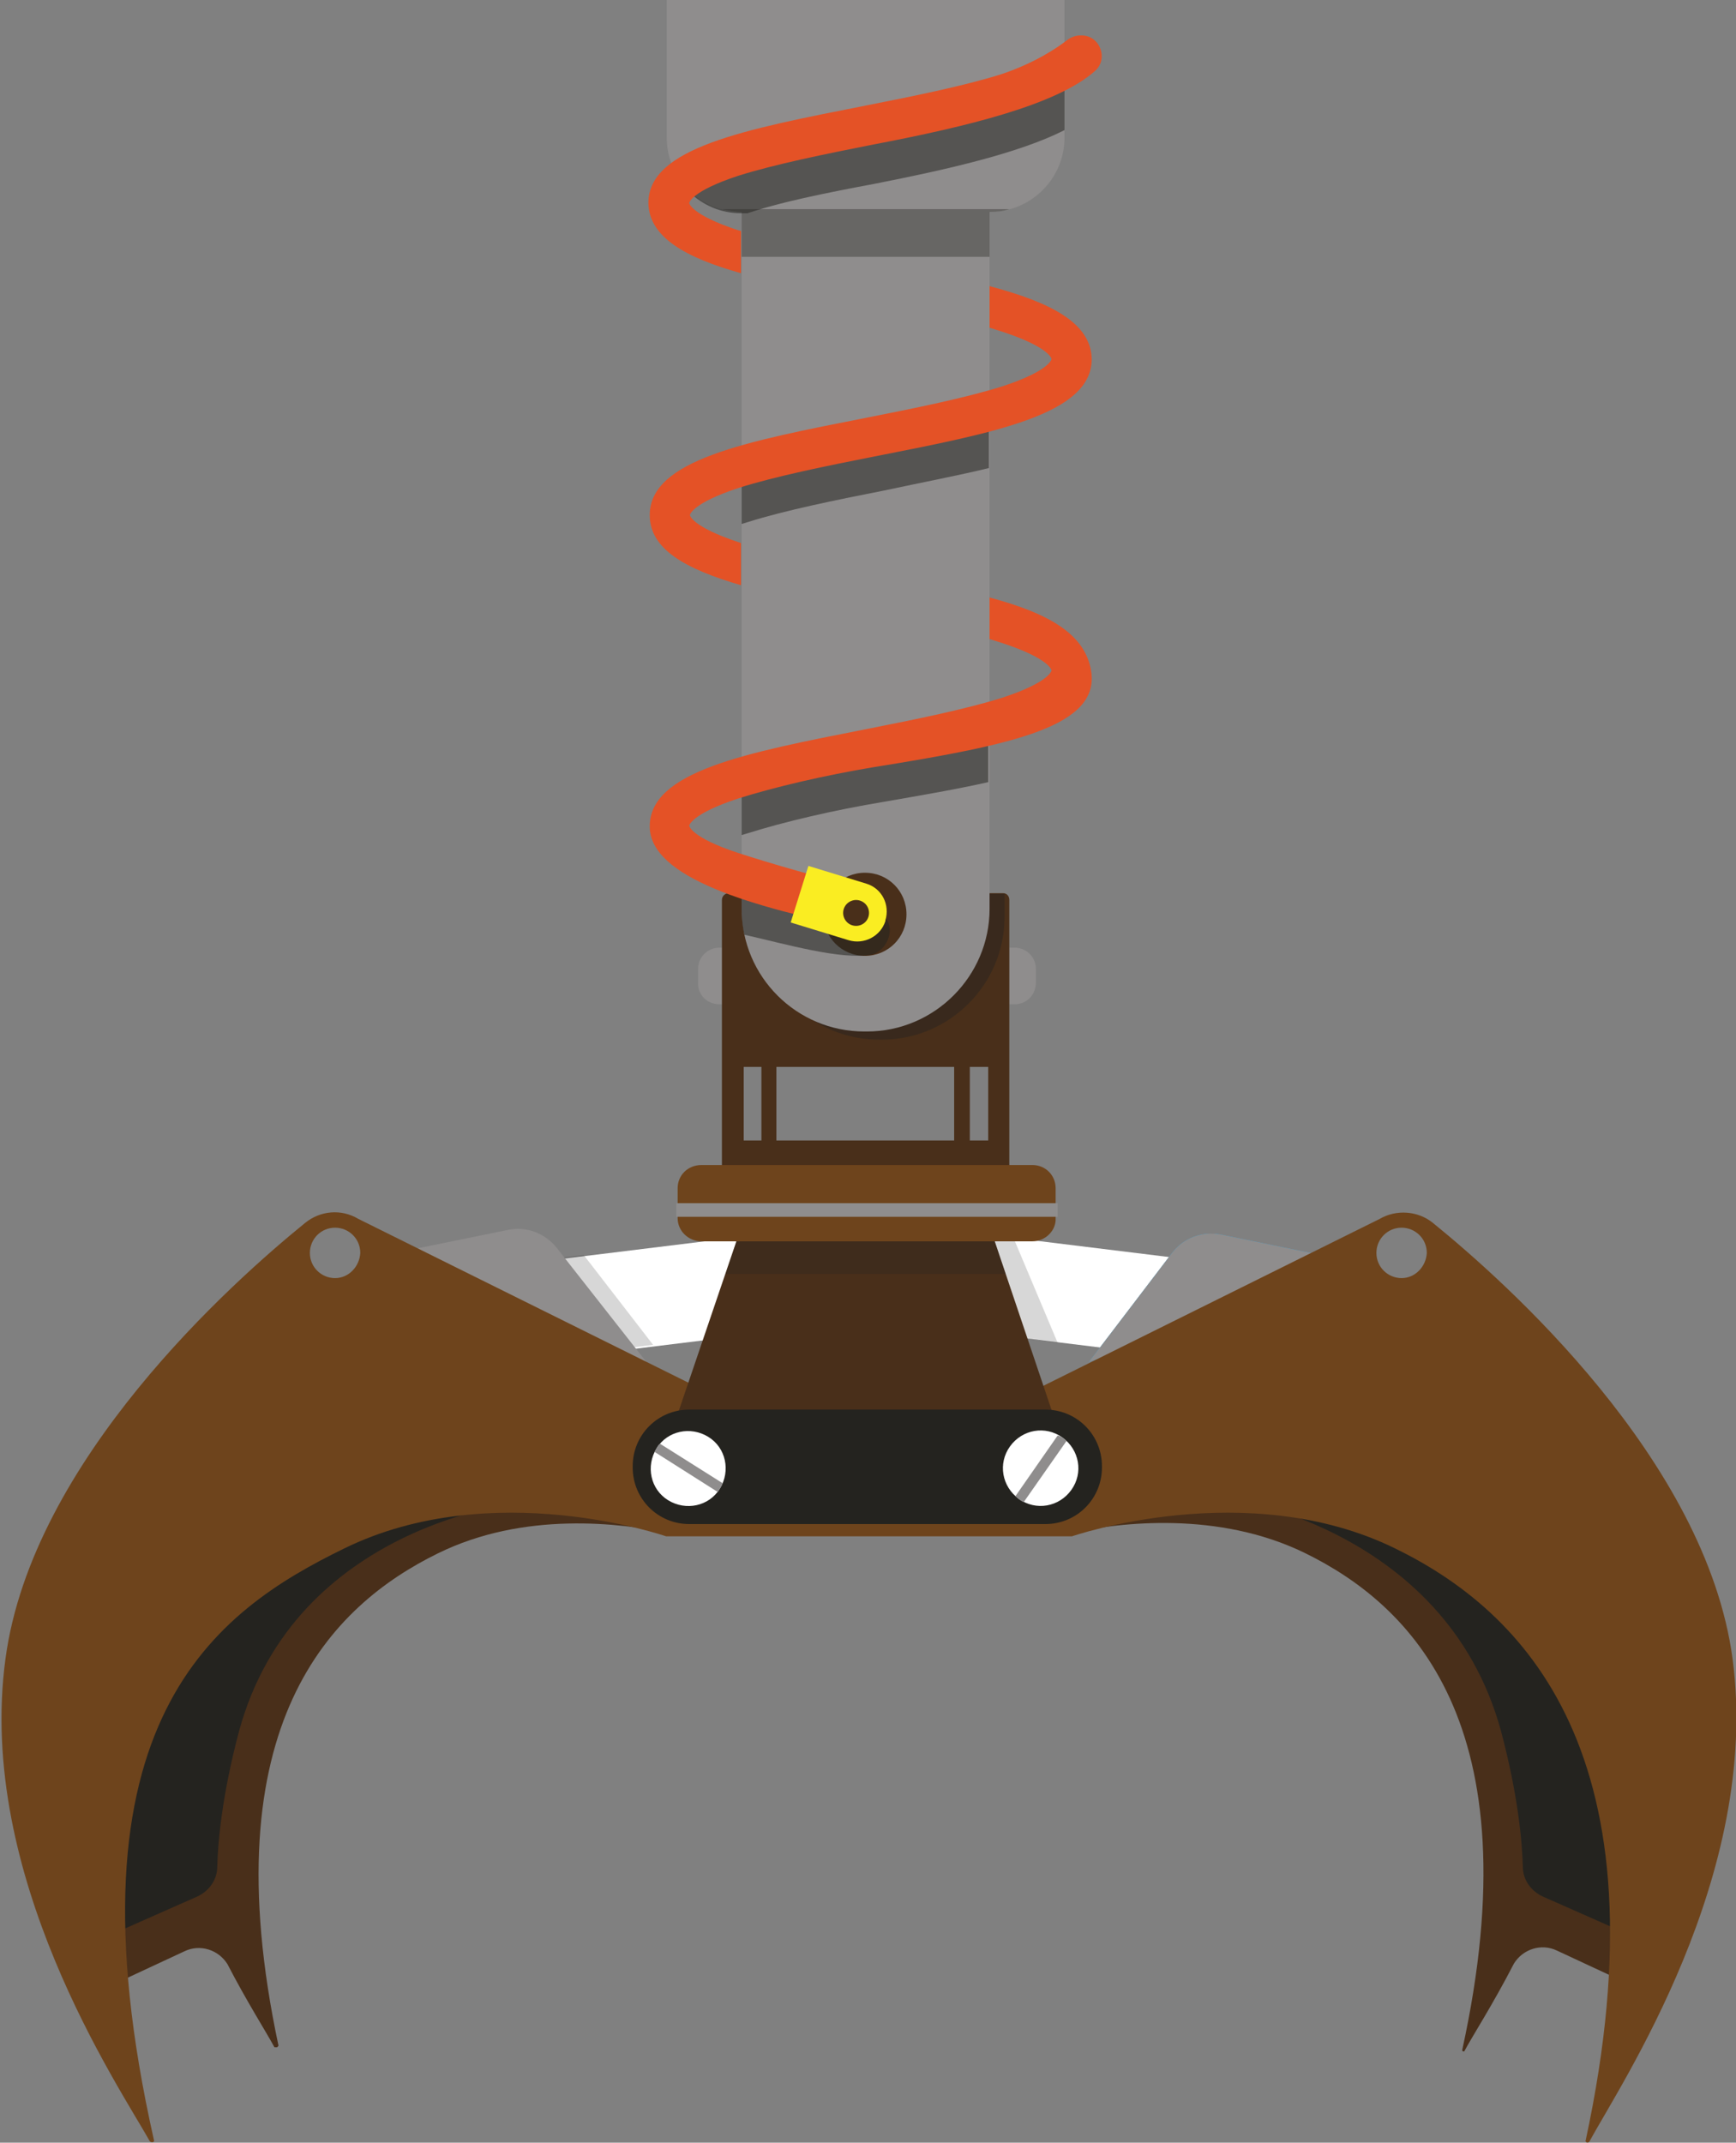 <?xml version="1.0" encoding="utf-8"?>
<!-- Generator: Adobe Illustrator 18.1.0, SVG Export Plug-In . SVG Version: 6.00 Build 0)  -->
<svg version="1.1" id="Layer_1" xmlns="http://www.w3.org/2000/svg" xmlns:xlink="http://www.w3.org/1999/xlink" x="0px" y="0px"
	 viewBox="0 0 254.9 314.5" enable-background="new 0 0 254.9 314.5" xml:space="preserve">
<rect x="0" y="0" width="254.9" height="314.5" fill="#808080" stroke="none"/>
<rect x="36.4" y="185.4" transform="matrix(0.993 -0.122 0.122 0.993 -22.966 10.853)" fill="#FFFFFF" width="81" height="14.4"/>
<rect x="136.6" y="185.4" transform="matrix(-0.993 -0.122 0.122 -0.993 329.238 405.266)" fill="#FFFFFF" width="81" height="14.4"/>
<path fill="#34A5DD" d="M159.9,199.9l12.2-16c1.7-2.2,4.4-3.2,7.1-2.7l21,4.3L159.9,199.9z"/>
<g opacity="0.18">
	<g>
		<defs>
			<rect id="SVGID_1_" x="79" y="184.2" width="16.9" height="13.8"/>
		</defs>
		<clipPath id="SVGID_2_">
			<use xlink:href="#SVGID_1_"  overflow="visible"/>
		</clipPath>
		<polygon clip-path="url(#SVGID_2_)" fill="#24231F" points="91,198 95.9,197.4 85.7,184.2 79,185 		"/>
	</g>
</g>
<path fill="#8F8D8D" d="M159.9,199.9l12.2-16c1.7-2.2,4.4-3.2,7.1-2.7l21,4.3L159.9,199.9z"/>
<path fill="#8F8D8D" d="M94.9,199.9l-13.2-16.8c-1.7-2.1-4.4-3.1-7-2.6l-21.1,4.3L94.9,199.9z"/>
<path fill="#492F1A" d="M238.9,298.5c0,0,3.9-4.1,3.8-4.8c-0.1-0.7-1.8-30.1-1.8-30.1l-7.6-10.5c0.3-3.8,0.2-7.7-0.3-11.7
	c-3.3-24.4-27.9-46.3-36.8-53.5c-1.9-1.5-4.5-1.7-6.5-0.5l-32.5,16.1V225c7.5-1.6,21.7-3.2,34.3,2.9c15.6,7.6,33.7,25.1,23.2,73
	c0,0.1,0,0.1,0.1,0.2c0.1,0,0.1,0,0.2,0c1.1-2.1,4.1-6.7,7.3-12.9c1.3-2.1,4-3,6.3-1.9l10.1,4.7c1.6,0.6,1.7,1.1,1.3,2.8
	L238.9,298.5z M192.3,194.7c-1.7,0-3.1-1.4-3.1-3.1c0-1.7,1.4-3.1,3.1-3.1c1.7,0,3.1,1.4,3.1,3.1C195.4,193.3,194,194.7,192.3,194.7
	"/>
<path fill="#492F1A" d="M65.9,187.5c-2.1-1.2-4.7-1-6.5,0.5c-8.9,7.2-33.5,29.1-36.8,53.5c-0.5,3.9-0.6,7.8-0.3,11.7l-7.6,10.5
	c0,0-1.7,29.3-1.8,30.1c-0.1,0.7,3.8,4.8,3.8,4.8l-1-4.7c-0.4-1.7-0.4-2.2,1.3-2.8l10.1-4.7c2.3-1.1,5-0.2,6.3,1.9
	c2.9,5.6,5.6,9.8,6.9,12.2c0,0,0.1,0,0.1,0c0.1,0,0.2,0,0.3,0c0.1-0.1,0.1-0.2,0.2-0.2c-10.1-47.3,7.9-64.7,23.4-72.3
	c12.6-6.2,26.8-4.5,34.3-2.9v-21.4L65.9,187.5z M63.1,194.7c-1.7,0-3.1-1.4-3.1-3.1c0-1.7,1.4-3.1,3.1-3.1c1.7,0,3.1,1.4,3.1,3.1
	C66.2,193.3,64.8,194.7,63.1,194.7"/>
<path fill="#24231F" d="M76.6,220.5c0,0-33.2,3.1-41.5,33.6c-2.5,9.4-3.1,16.2-3.2,19.9c0,1.9-1.2,3.6-3,4.4l-13.8,6.1L3.7,243.3
	c0,0,37.8-29,38.8-29c1,0,30.7-0.2,32.4,0.2C76.6,215,76.6,220.5,76.6,220.5"/>
<path fill="#24231F" d="M178.9,219.6c0,0,33.2,4,41.5,34.5c2.5,9.4,3.1,16.2,3.2,19.9c0,1.9,1.2,3.6,3,4.4l13.8,6.1l11.4-41.2
	c0,0-37.8-29-38.8-29c-1,0-30.7-0.2-32.4,0.2C178.9,215,178.9,219.6,178.9,219.6"/>
<path fill="#6E441C" d="M254.4,243.5c-3.9-29.2-33.4-55.4-44-64c-2.2-1.8-5.4-2-7.8-0.6l-50.8,25.2c-1.5,0.7-3.1,1.1-4.7,1.1h-39
	c-1.6,0-3.3-0.4-4.7-1.1l-50.8-25.2c-2.5-1.5-5.6-1.2-7.8,0.6c-10.6,8.6-40.1,34.8-44,64c-4.3,31.8,16.6,62.6,21.2,70.8
	c0.1,0.1,0.3,0.2,0.5,0.1c0,0,0.2-0.1,0.1-0.3c-13.9-61.7,9.3-77.7,27.9-86.8c21.8-10.7,47.3-1.8,47.3-1.8h59.6
	c0,0,25.7-8.9,47.5,1.8c18.6,9.1,40.2,30,27.9,87c0.1,0.1,0.1,0.1,0.2,0.2c0,0,0,0,0,0c0.1-0.1,0.2,0.1,0.4-0.2
	C237.8,306.1,258.6,275.3,254.4,243.5 M49.2,187.6c-2,0-3.7-1.6-3.7-3.7c0-2,1.6-3.7,3.7-3.7c2,0,3.7,1.6,3.7,3.7
	C52.8,185.9,51.2,187.6,49.2,187.6 M205.8,187.6c-2,0-3.7-1.6-3.7-3.7c0-2,1.6-3.7,3.7-3.7c2,0,3.7,1.6,3.7,3.7
	C209.4,185.9,207.8,187.6,205.8,187.6"/>
<g opacity="0.18">
	<g>
		<defs>
			<rect id="SVGID_3_" x="113.1" y="181.2" width="42.2" height="15.9"/>
		</defs>
		<clipPath id="SVGID_4_">
			<use xlink:href="#SVGID_3_"  overflow="visible"/>
		</clipPath>
		<polygon clip-path="url(#SVGID_4_)" fill="#24231F" points="148.6,181.2 113.1,181.3 113.1,196.4 150.8,196.5 155.3,197.1 		"/>
	</g>
</g>
<path fill="#492F1A" d="M143.8,175.5h-33.4l-12.1,35.6c-1.8,5.2,2.1,10.5,7.5,10.5h42.5c5.5,0,9.3-5.4,7.5-10.5L143.8,175.5z"/>
<path fill="#24231F" d="M153.5,223.7h-52.3c-4.6,0-8.3-3.7-8.3-8.3v-0.2c0-4.6,3.7-8.3,8.3-8.3h52.3c4.6,0,8.3,3.7,8.3,8.3v0.2
	C161.8,220,158.1,223.7,153.5,223.7"/>
<path fill="#FFFFFF" d="M98.1,220.2c-2.6-1.6-3.3-5-1.7-7.6c1.6-2.6,5-3.3,7.6-1.7c2.6,1.6,3.3,5,1.7,7.6
	C104.1,221.1,100.7,221.8,98.1,220.2"/>
<path fill="#8F8D8D" d="M149,147.4h-0.8v-8.3h0.8c1.7,0,3.1,1.4,3.1,3.1v2.2C152,146.1,150.7,147.4,149,147.4"/>
<path fill="#8F8D8D" d="M105.6,147.4h0.8v-8.3h-0.8c-1.7,0-3.1,1.4-3.1,3.1v2.2C102.5,146.1,103.9,147.4,105.6,147.4"/>
<path fill="#492F1A" d="M147.3,131.1H107c-0.5,0-1,0.4-1,1v41.3h42.2v-41.3C148.2,131.5,147.8,131.1,147.3,131.1 M140.2,167.4H114
	v-10.8h26.1V167.4z M109.2,156.6h2.6v10.8h-2.6V156.6z M145.1,167.4h-2.7v-10.8h2.7V167.4z"/>
<g opacity="0.44">
	<g>
		<defs>
			<rect id="SVGID_5_" x="111.1" y="131.1" width="36.4" height="21.5"/>
		</defs>
		<clipPath id="SVGID_6_">
			<use xlink:href="#SVGID_5_"  overflow="visible"/>
		</clipPath>
		<path clip-path="url(#SVGID_6_)" fill="#24231F" d="M147.5,131.2c-0.1,0-0.1,0-0.2,0h-36.2v3.4c0,10,8.1,18,18,18h0.4
			c9.9,0,18-8.1,18-18V131.2z"/>
	</g>
</g>
<path fill="#8F8D8D" d="M97.9,0v20.2c0,6,4.9,10.9,10.9,10.9h0.1v102.3c0,10,8.1,18,18,18h0.4c9.9,0,18-8.1,18-18V31.1h0.1
	c6,0,10.9-4.9,10.9-10.9V0H97.9z"/>
<path fill="#492F1A" d="M133.1,134.2c0,3.4-2.7,6.1-6.1,6.1c-3.4,0-6.1-2.7-6.1-6.1c0-3.4,2.7-6.1,6.1-6.1
	C130.4,128.1,133.1,130.8,133.1,134.2"/>
<g opacity="0.54">
	<g>
		<defs>
			<rect id="SVGID_7_" x="108.9" y="62.6" width="36.4" height="77.7"/>
		</defs>
		<clipPath id="SVGID_8_">
			<use xlink:href="#SVGID_7_"  overflow="visible"/>
		</clipPath>
		<path clip-path="url(#SVGID_8_)" fill="#24231F" d="M145.2,108.3c-4.9,1.3-10.8,2.5-16.6,3.6c-7.5,1.5-14.4,2.8-19.8,4.5v6.2
			c0.3-0.1,0.7-0.2,1-0.3c5.4-1.7,12.7-3.4,19.9-4.6c5.8-1,11-1.9,15.4-2.9V108.3z"/>
		<path clip-path="url(#SVGID_8_)" fill="#24231F" d="M130.5,135.6c-0.4-1.3-1.7-2.1-3.1-2c-6.5,0.6-14-3.1-18.5-3.3v3.2
			c0,1.3,0.1,2.5,0.4,3.7c5.8,1.3,14.4,3.8,18.7,2.9C129.8,139.7,131.1,137.4,130.5,135.6L130.5,135.6z"/>
		<path clip-path="url(#SVGID_8_)" fill="#24231F" d="M145.2,68.7v-6.1c-4.9,1.3-10.8,2.5-16.5,3.6c-7.5,1.5-14.4,2.8-19.8,4.5v6.2
			c0.3-0.1,0.7-0.2,1-0.3c5.4-1.7,12.8-3.2,19.9-4.6C135.4,70.8,140.7,69.8,145.2,68.7"/>
	</g>
</g>
<g opacity="0.54">
	<g>
		<defs>
			<rect id="SVGID_9_" x="101.2" y="12" width="55.2" height="19.3"/>
		</defs>
		<clipPath id="SVGID_10_">
			<use xlink:href="#SVGID_9_"  overflow="visible"/>
		</clipPath>
		<path clip-path="url(#SVGID_10_)" fill="#24231F" d="M128.3,27c10.7-2.1,21.3-4.5,28-7.9v-7c-1.6,1.2-4.7,3.1-9.2,4.6
			c-5.4,1.7-12.8,3.2-19.9,4.6c-10.8,2.1-20.3,3.9-26,6.9c2,1.9,4.6,3.1,7.6,3.1h0.1v0.3C114.2,29.7,121.4,28.3,128.3,27"/>
	</g>
</g>
<path fill="#E45226" d="M160.2,98.4c-0.9-5.2-5.9-8.3-14.9-10.7v6.1c0.6,0.2,1.3,0.4,1.9,0.6c7,2.3,7.2,4,7.2,4c0,0-0.2,1.7-7.2,4
	c-5.4,1.7-12.8,3.2-19.9,4.6c-17.8,3.5-31.9,6.2-31.9,14.3c0,7.5,14.9,11.8,31.1,15.1c1.8,0.4,3.5-1,3.5-2.9v-0.1
	c0-1.4-1-2.6-2.3-2.9c-6.6-1.4-15-3.9-19.3-5.3c-7-2.3-7.2-4-7.2-4c0,0,0.2-1.7,7.2-4c5.4-1.7,12.7-3.4,19.9-4.6
	C148.9,109.3,161.6,106.6,160.2,98.4"/>
<path fill="#E45226" d="M145.3,42v6.1c0.6,0.2,1.3,0.4,1.9,0.6c7,2.3,7.2,4,7.2,4c0,0-0.2,1.7-7.2,4c-5.4,1.7-12.8,3.2-19.9,4.6
	c-17.8,3.5-31.9,6.2-31.9,14.3c0,5,5.2,7.9,13.4,10.3v-6.2c-0.1,0-0.2-0.1-0.3-0.1c-7-2.3-7.2-4-7.2-4c0,0,0.2-1.7,7.2-4
	c5.4-1.7,12.8-3.2,19.9-4.6c17.8-3.5,31.9-6.2,31.9-14.3C160.2,47.4,154.3,44.4,145.3,42"/>
<path fill="#E45226" d="M108.8,40.1v-6.2c-0.1,0-0.3-0.1-0.4-0.1c-7-2.3-7.2-4-7.2-4c0,0,0.2-1.7,7.2-4c5.4-1.7,12.8-3.2,19.9-4.6
	c13.6-2.6,26.9-5.8,32.5-10.8c2-1.8,0.7-5.2-2-5.2h-0.1c-0.7,0-1.3,0.2-1.9,0.6c-1.4,1.1-4.7,3.4-9.8,5.1
	c-5.4,1.7-12.8,3.2-19.9,4.6c-17.8,3.5-31.9,6.2-31.9,14.3C95.3,34.8,100.6,37.8,108.8,40.1"/>
<g opacity="0.28">
	<g>
		<defs>
			<rect id="SVGID_11_" x="106.5" y="178.2" width="41.2" height="8.8"/>
		</defs>
		<clipPath id="SVGID_12_">
			<use xlink:href="#SVGID_11_"  overflow="visible"/>
		</clipPath>
		<polygon clip-path="url(#SVGID_12_)" fill="#24231F" points="106.5,187.1 147.7,187.1 144.7,178.2 109.5,178.2 		"/>
	</g>
</g>
<path fill="#6E441C" d="M151.6,182.2h-48.6c-1.9,0-3.5-1.5-3.5-3.4v-4.4c0-1.9,1.5-3.4,3.5-3.4h48.6c1.9,0,3.4,1.5,3.4,3.4v4.4
	C155.1,180.6,153.5,182.2,151.6,182.2"/>
<path fill="#FAED22" d="M124.6,138l-8.5-2.6l2.6-8.3l8.5,2.6c2.3,0.7,3.5,3.1,2.8,5.4l0,0.1C129.3,137.4,126.9,138.7,124.6,138"/>
<path fill="#492F1A" d="M127.6,134c0,1.1-0.9,1.9-1.9,1.9c-1.1,0-1.9-0.9-1.9-1.9c0-1.1,0.9-1.9,1.9-1.9
	C126.7,132.1,127.6,132.9,127.6,134"/>
<path fill="#8F8D8D" d="M96.9,211.9c-0.2,0.2-0.4,0.4-0.5,0.7c-0.1,0.2-0.2,0.3-0.3,0.5l9.3,5.9c0.1-0.2,0.2-0.3,0.3-0.5
	c0.2-0.3,0.3-0.5,0.4-0.8L96.9,211.9z"/>
<path fill="#FFFFFF" d="M157.3,218.7c-1.8,2.5-5.2,3.1-7.7,1.3c-2.5-1.8-3.1-5.2-1.3-7.7c1.8-2.5,5.2-3.1,7.7-1.3
	C158.5,212.8,159.1,216.2,157.3,218.7"/>
<path fill="#8F8D8D" d="M149.1,219.6c0.2,0.2,0.4,0.4,0.7,0.6c0.2,0.1,0.3,0.2,0.5,0.3l6.3-9c-0.1-0.1-0.3-0.3-0.5-0.4
	c-0.2-0.2-0.5-0.3-0.8-0.4L149.1,219.6z"/>
<g opacity="0.37">
	<g>
		<defs>
			<rect id="SVGID_13_" x="106" y="30.7" width="42.3" height="7"/>
		</defs>
		<clipPath id="SVGID_14_">
			<use xlink:href="#SVGID_13_"  overflow="visible"/>
		</clipPath>
		<path clip-path="url(#SVGID_14_)" fill="#24231F" d="M106,30.7c0.9,0.2,1.8,0.4,2.8,0.4h0.1v6.6h36.4v-6.6h0.1
			c1,0,1.9-0.1,2.8-0.4H106z"/>
	</g>
</g>
<line fill="none" stroke="#8F8D8D" stroke-width="2" stroke-linecap="square" stroke-miterlimit="10" x1="100.3" y1="177.6" x2="154.3" y2="177.6"/>
</svg>

